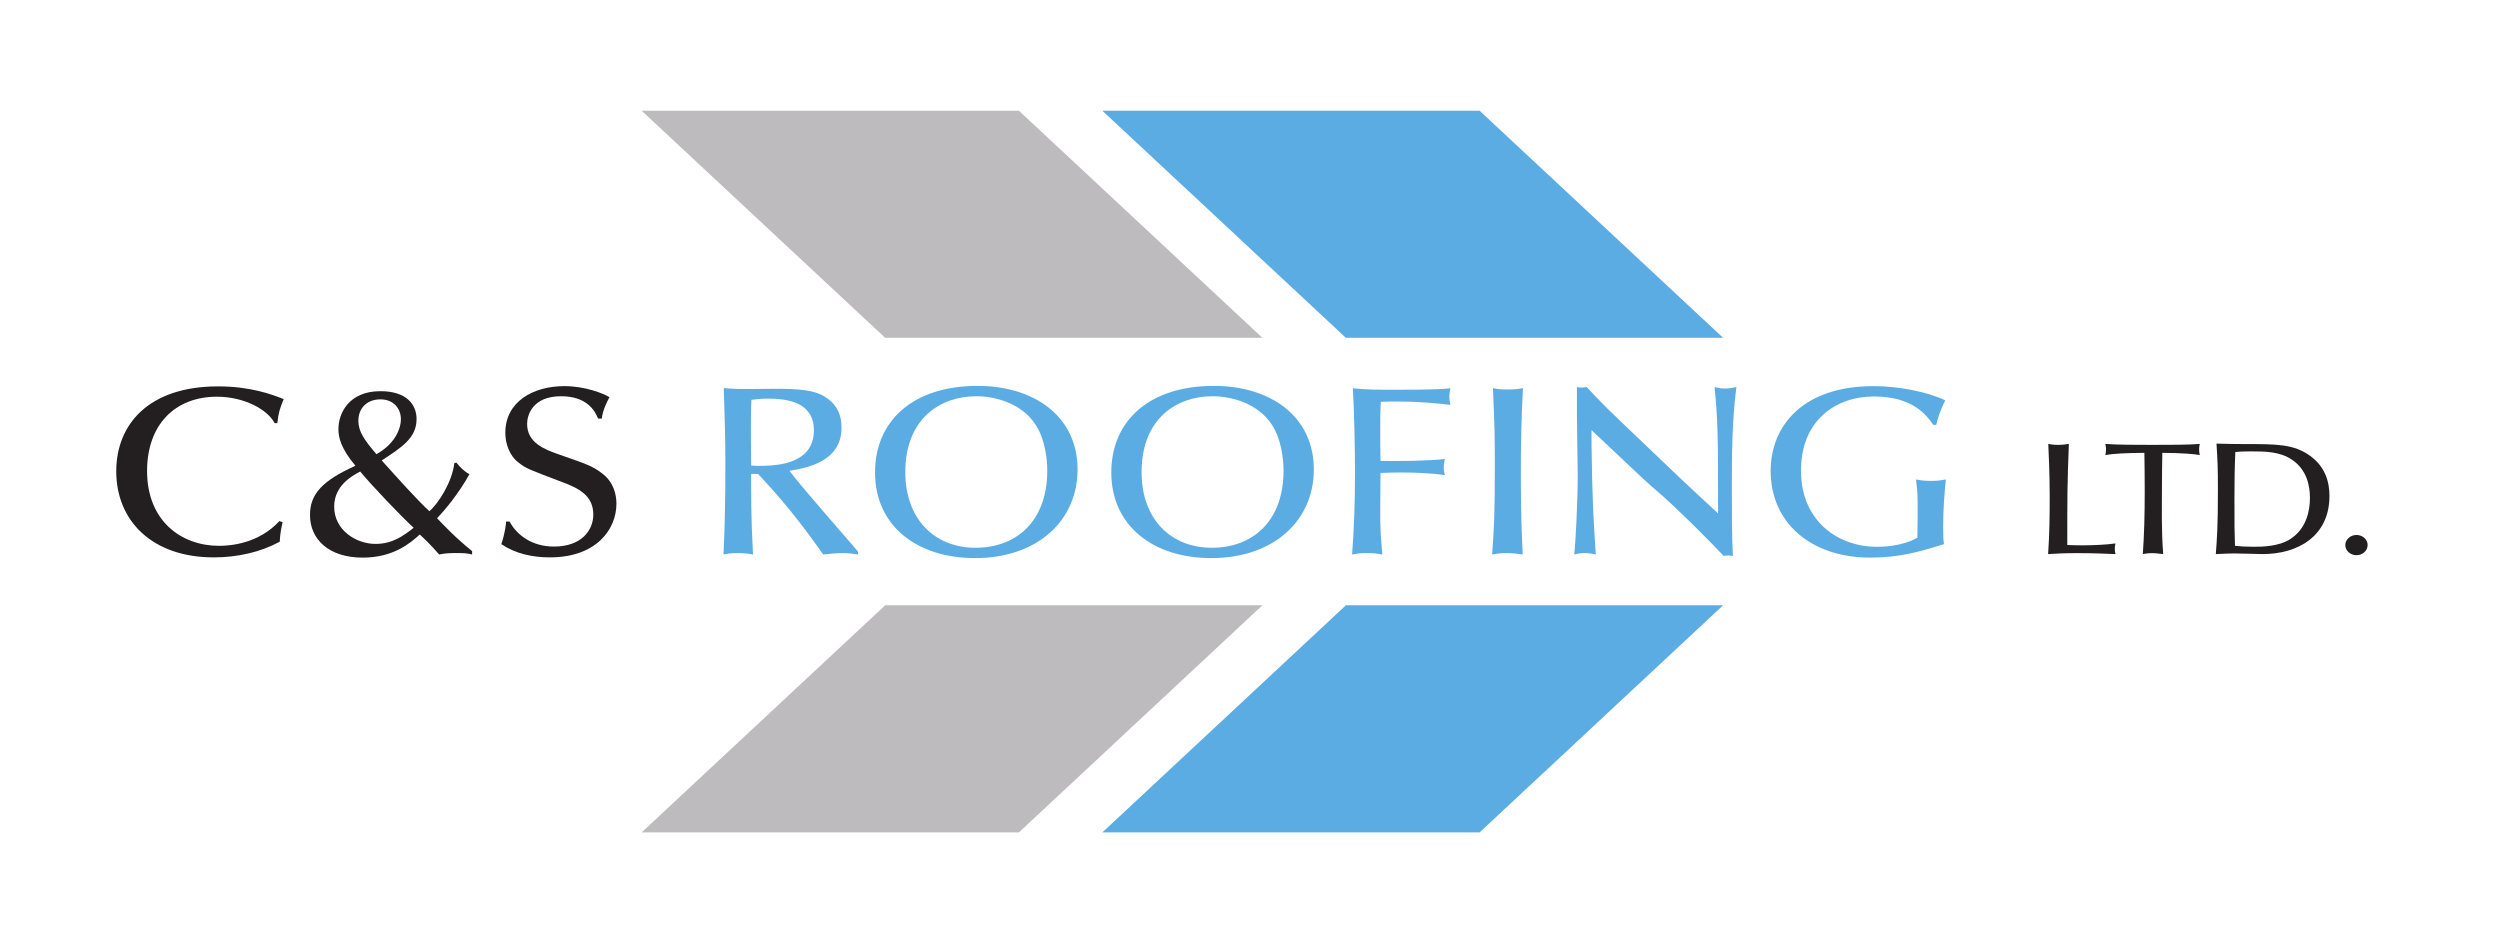 <?xml version="1.0" encoding="UTF-8"?>
<svg data-original-cmyk-pdf="/home/runner/workspace/uploads/original_889f568865668606303e79ce5e732388.pdf" data-cmyk-preserved="true" xmlns="http://www.w3.org/2000/svg" xmlns:xlink="http://www.w3.org/1999/xlink" width="738" height="278" viewBox="0 0 738 278">
<path fill-rule="nonzero" fill="rgb(73.874%, 73.366%, 74.283%)" fill-opacity="1" d="M 372.664 99.727 L 261.305 99.727 L 189.41 32.684 L 300.773 32.684 Z M 372.664 99.727 "/>
<path fill-rule="nonzero" fill="rgb(36.29%, 67.503%, 89.076%)" fill-opacity="1" d="M 508.664 99.727 L 397.305 99.727 L 325.41 32.684 L 436.773 32.684 Z M 508.664 99.727 "/>
<path fill-rule="nonzero" fill="rgb(73.874%, 73.366%, 74.283%)" fill-opacity="1" d="M 372.664 178.68 L 261.305 178.68 L 189.41 245.727 L 300.773 245.727 Z M 372.664 178.68 "/>
<path fill-rule="nonzero" fill="rgb(36.29%, 67.503%, 89.076%)" fill-opacity="1" d="M 508.664 178.68 L 397.305 178.68 L 325.41 245.727 L 436.773 245.727 Z M 508.664 178.68 "/>
<path fill-rule="nonzero" fill="rgb(13.73%, 12.16%, 12.549%)" fill-opacity="1" d="M 83.43 154.172 C 83.039 155.805 82.727 157.297 82.57 159.922 C 76.762 163.047 70.016 164.539 63.109 164.539 C 44.906 164.539 34.316 153.746 34.316 139.121 C 34.316 125.418 43.73 114.059 64.367 114.059 C 73.859 114.059 80.215 116.398 83.746 117.82 C 82.57 120.73 82.254 121.652 81.863 124.918 L 81.078 124.918 C 78.961 120.871 72.055 117.109 64.051 117.109 C 51.656 117.109 43.418 125.348 43.418 139.051 C 43.418 153.816 53.539 161.129 64.68 161.129 C 68.211 161.129 76.371 160.418 82.492 153.816 Z M 83.43 154.172 "/>
<path fill-rule="nonzero" fill="rgb(13.73%, 12.16%, 12.549%)" fill-opacity="1" d="M 111.121 134.078 C 116.223 131.238 118.34 126.98 118.34 123.715 C 118.34 120.73 116.301 117.891 112.301 117.891 C 108.375 117.891 105.789 120.445 105.789 124.211 C 105.789 127.477 107.672 130.031 111.121 134.078 M 110.809 160.562 C 115.91 160.562 119.125 158.148 122.109 155.805 C 118.027 152.043 109.555 143.098 106.336 139.191 C 103.746 140.539 98.648 143.449 98.648 149.559 C 98.648 156.586 105.238 160.562 110.809 160.562 M 134.738 136.562 C 135.602 137.699 137.094 139.262 138.582 139.973 C 135.367 145.793 131.051 150.906 129.012 152.965 C 130.895 154.953 134.504 158.785 139.367 162.691 L 139.367 163.684 C 137.801 163.262 136.387 163.262 134.738 163.262 C 133.562 163.262 131.445 163.262 129.641 163.684 C 127.051 160.703 125.012 158.785 123.914 157.793 C 121.086 160.348 116.145 164.609 107.043 164.609 C 97.078 164.609 91.508 159.211 91.508 152.043 C 91.508 145.793 95.195 141.891 104.926 137.488 C 100.531 132.305 99.902 128.969 99.902 126.695 C 99.902 122.008 102.961 115.477 112.301 115.477 C 119.91 115.477 122.969 119.312 122.969 123.715 C 122.969 129.25 118.656 132.02 112.691 135.926 C 117.086 140.824 123.129 147.57 126.738 150.906 C 129.246 148.848 133.484 142.387 134.113 136.707 Z M 134.738 136.562 "/>
<path fill-rule="nonzero" fill="rgb(13.73%, 12.16%, 12.549%)" fill-opacity="1" d="M 176.555 123.57 C 175.535 120.871 172.867 116.969 165.648 116.969 C 157.098 116.969 155.605 122.648 155.605 125.133 C 155.605 130.742 160.781 132.66 164.785 134.078 C 173.336 137.062 174.828 137.559 177.574 139.617 C 181.184 142.242 181.969 146.008 181.969 148.703 C 181.969 156.09 176.238 164.539 162.273 164.539 C 157.098 164.539 152.074 163.402 147.996 160.633 C 149.172 157.012 149.328 154.883 149.406 153.957 L 150.426 153.957 C 152.703 158.219 157.332 161.344 163.527 161.344 C 171.77 161.344 175.141 156.445 175.141 151.898 C 175.141 146.148 170.668 144.02 165.414 142.102 C 156.23 138.621 155.211 138.27 153.094 136.562 C 150.426 134.574 149.172 131.027 149.172 127.762 C 149.172 118.602 157.332 113.988 166.59 113.988 C 172.711 113.988 178.047 116.117 179.93 117.25 C 179.301 118.316 177.887 121.156 177.652 123.57 Z M 176.555 123.57 "/>
<path fill-rule="nonzero" fill="rgb(36.29%, 67.503%, 89.076%)" fill-opacity="1" d="M 226.766 117.68 C 224.488 117.68 222.84 117.891 221.82 118.031 C 221.664 121.227 221.664 124.496 221.664 127.688 C 221.664 130.957 221.742 135.926 221.742 137.418 C 223.234 137.559 224.02 137.559 225.902 137.488 C 229.434 137.344 240.262 136.918 240.262 127.051 C 240.262 118.742 232.492 117.68 226.766 117.68 M 253.285 163.684 C 251.637 163.473 250.383 163.262 248.656 163.262 C 247.008 163.262 245.203 163.473 243.008 163.684 C 235.551 153.035 229.824 146.363 223.781 139.902 L 221.742 139.902 C 221.742 144.941 221.664 152.324 222.293 163.684 C 220.957 163.402 219.152 163.262 217.742 163.262 C 215.625 163.262 214.762 163.473 213.582 163.684 C 213.977 155.309 214.133 146.859 214.133 136.492 C 214.133 129.891 213.898 122.508 213.66 114.555 C 216.645 114.84 218.84 114.84 220.488 114.84 C 221.898 114.84 228.332 114.766 229.59 114.766 C 238.926 114.766 241.828 115.832 244.418 117.75 C 247.398 119.949 248.418 122.859 248.418 126.27 C 248.418 136.422 237.828 138.195 233.043 138.977 C 235.945 143.023 252.344 161.625 253.285 162.832 Z M 253.285 163.684 "/>
<path fill-rule="nonzero" fill="rgb(36.29%, 67.503%, 89.076%)" fill-opacity="1" d="M 287.969 161.699 C 300.363 161.699 309.152 153.531 309.152 138.977 C 309.152 135.285 308.445 129.535 305.699 125.348 C 301.461 118.887 293.539 116.969 288.203 116.969 C 277.77 116.969 267.254 123.359 267.254 139.402 C 267.254 153.25 275.887 161.699 287.969 161.699 M 318.098 138.621 C 318.098 153.461 306.484 164.75 287.812 164.75 C 270.707 164.75 258.309 155.238 258.309 139.477 C 258.309 124.352 269.371 113.914 288.594 113.914 C 304.992 113.914 318.098 122.648 318.098 138.621 "/>
<path fill-rule="nonzero" fill="rgb(36.29%, 67.503%, 89.076%)" fill-opacity="1" d="M 357.715 161.699 C 370.109 161.699 378.898 153.531 378.898 138.977 C 378.898 135.285 378.191 129.535 375.445 125.348 C 371.207 118.887 363.285 116.969 357.949 116.969 C 347.516 116.969 337 123.359 337 139.402 C 337 153.25 345.633 161.699 357.715 161.699 M 387.844 138.621 C 387.844 153.461 376.23 164.75 357.559 164.75 C 340.453 164.75 328.055 155.238 328.055 139.477 C 328.055 124.352 339.117 113.914 358.34 113.914 C 374.738 113.914 387.844 122.648 387.844 138.621 "/>
<path fill-rule="nonzero" fill="rgb(36.29%, 67.503%, 89.076%)" fill-opacity="1" d="M 407.453 149.414 C 407.375 156.445 407.688 159.426 408.082 163.688 C 406.824 163.473 405.645 163.258 403.453 163.258 C 401.332 163.258 400.391 163.473 399.137 163.688 C 399.684 156.445 400 148.848 400 139.617 C 400 132.73 399.762 121.441 399.371 114.625 C 403.762 115.051 406.117 115.051 412.004 115.051 C 422.516 115.051 425.262 114.91 428.168 114.625 C 428.008 115.406 427.852 116.043 427.852 117.109 C 427.852 118.176 428.008 118.812 428.168 119.523 C 424.793 119.098 419.062 118.531 412.633 118.531 C 411.059 118.531 409.414 118.531 407.609 118.602 C 407.453 121.441 407.453 122.648 407.453 126.836 C 407.453 131.453 407.453 132.305 407.531 136.066 C 413.965 136.137 421.496 136.066 426.516 135.5 C 426.359 136.281 426.203 136.918 426.203 137.984 C 426.203 138.977 426.359 139.547 426.516 140.254 C 421.969 139.617 417.023 139.477 413.727 139.477 C 411.453 139.477 409.492 139.547 407.531 139.617 Z M 407.453 149.414 "/>
<path fill-rule="nonzero" fill="rgb(36.29%, 67.503%, 89.076%)" fill-opacity="1" d="M 440.719 114.555 C 441.973 114.84 442.914 114.98 445.031 114.98 C 447.23 114.98 448.246 114.84 449.582 114.555 C 449.113 123.004 448.953 131.453 448.953 139.902 C 448.953 152.68 449.27 158.359 449.504 163.684 C 448.016 163.473 446.363 163.262 444.641 163.262 C 442.914 163.262 441.738 163.473 440.48 163.684 C 441.031 155.945 441.266 152.324 441.266 138.41 C 441.266 128.188 441.266 127.547 440.719 114.555 "/>
<path fill-rule="nonzero" fill="rgb(36.29%, 67.503%, 89.076%)" fill-opacity="1" d="M 469.824 131.453 C 470.059 148.633 470.375 152.68 471.078 163.684 C 470.137 163.473 469.195 163.262 467.785 163.262 C 466.371 163.262 465.664 163.473 464.723 163.684 C 465.117 160.137 465.742 147.926 465.742 140.539 C 465.742 137.699 465.508 125.348 465.508 122.789 L 465.508 114.27 C 465.977 114.34 466.371 114.41 466.762 114.41 C 467.234 114.41 467.707 114.34 468.41 114.27 L 471 117.039 C 473.121 119.238 475.004 121.156 479.789 125.699 C 495.48 140.68 497.207 142.387 507.172 151.547 L 507.172 148.918 C 507.172 130.812 507.172 124.566 506.148 114.27 C 507.012 114.484 507.957 114.695 509.211 114.695 C 510.465 114.695 511.562 114.484 512.586 114.27 C 511.25 124.492 511.25 134.789 511.25 145.012 C 511.25 150.551 511.25 159.07 511.562 164.109 C 510.934 164.039 510.547 163.969 510.074 163.969 C 509.68 163.969 509.367 164.039 508.816 164.109 C 506.387 161.414 494.617 149.555 489.125 144.941 C 487.793 143.805 486.457 142.598 485.125 141.391 L 469.824 126.98 Z M 469.824 131.453 "/>
<path fill-rule="nonzero" fill="rgb(36.29%, 67.503%, 89.076%)" fill-opacity="1" d="M 570.719 125.418 C 568.836 122.719 564.754 117.039 553.223 117.039 C 541.77 117.039 531.648 124.211 531.648 138.906 C 531.648 153.816 542.551 161.414 554.086 161.414 C 555.184 161.414 561.383 161.414 566.012 158.715 C 566.168 147.426 566.168 146.148 565.617 141.535 C 566.953 141.816 568.129 141.961 570.246 141.961 C 572.207 141.961 573.23 141.746 574.406 141.535 C 574.016 145.723 573.621 150.055 573.621 155.449 C 573.621 157.152 573.621 159.07 573.859 160.633 C 566.562 162.906 560.754 164.609 552.043 164.609 C 534.625 164.609 522.699 154.312 522.699 139.051 C 522.699 125.629 532.273 113.984 553.066 113.984 C 560.441 113.984 568.758 115.617 574.25 118.176 C 572.523 121.512 571.898 124.066 571.582 125.418 Z M 570.719 125.418 "/>
<path fill-rule="nonzero" fill="rgb(13.73%, 12.16%, 12.549%)" fill-opacity="1" d="M 615.094 160.98 C 617.742 160.98 622.105 160.793 624.492 160.418 C 624.391 160.84 624.285 161.309 624.285 161.969 C 624.285 162.719 624.391 163.188 624.492 163.566 C 621.117 163.473 618.938 163.285 613.277 163.285 C 608.703 163.285 607.402 163.426 604.602 163.566 C 605.016 157.551 605.07 152.566 605.07 146.41 C 605.07 140.02 604.754 133.062 604.652 131.043 C 605.484 131.184 606.156 131.324 607.457 131.324 C 608.809 131.324 609.793 131.184 610.73 131.043 C 610.262 143.074 610.262 146.27 610.262 160.887 C 612.754 160.98 613.793 160.98 615.094 160.98 "/>
<path fill-rule="nonzero" fill="rgb(13.73%, 12.16%, 12.549%)" fill-opacity="1" d="M 633.02 133.676 C 627.566 133.723 623.773 133.91 621.488 134.332 C 621.59 133.816 621.695 133.395 621.695 132.688 C 621.695 131.938 621.59 131.512 621.488 131.043 C 624.707 131.324 631.355 131.324 635.457 131.324 C 640.547 131.324 646.055 131.324 649.379 131.043 C 649.277 131.465 649.172 131.984 649.172 132.688 C 649.172 133.395 649.277 133.816 649.379 134.332 C 647.77 134.051 644.547 133.723 638.316 133.676 C 638.262 136.918 638.211 140.207 638.211 143.406 C 638.211 149.09 638.004 156.469 638.578 163.566 C 636.812 163.332 635.668 163.285 635.25 163.285 C 634.055 163.285 633.02 163.473 632.551 163.566 C 632.965 158.395 633.121 151.535 633.121 145.191 C 633.121 140.914 633.07 136.871 633.02 133.676 "/>
<path fill-rule="nonzero" fill="rgb(13.73%, 12.16%, 12.549%)" fill-opacity="1" d="M 676.645 135.742 C 673.008 133.254 668.594 133.254 664.441 133.254 C 661.945 133.254 661.531 133.301 659.871 133.441 C 659.66 137.766 659.609 142.559 659.609 146.883 C 659.609 155.48 659.609 156.469 659.762 161.121 C 661.531 161.309 662.828 161.402 665.324 161.402 C 667.555 161.402 672.539 161.402 676.074 159.148 C 680.906 156.047 681.891 150.734 681.891 146.977 C 681.891 143.453 681.008 138.703 676.645 135.742 M 667.918 163.566 C 667.402 163.566 661.012 163.379 659.66 163.379 C 658.258 163.379 657.066 163.426 654.102 163.566 C 654.465 158.82 654.727 155.578 654.727 144.766 C 654.727 137.766 654.625 135.977 654.309 130.949 C 657.168 131.043 659.973 131.09 662.828 131.09 C 672.125 131.09 677.113 131.09 681.945 134.566 C 686.461 137.812 687.656 142.324 687.656 146.41 C 687.656 158.301 678.305 163.566 667.918 163.566 "/>
<path fill-rule="nonzero" fill="rgb(13.73%, 12.16%, 12.549%)" fill-opacity="1" d="M 698.926 160.887 C 698.926 162.531 697.477 163.895 695.656 163.895 C 693.785 163.895 692.332 162.531 692.332 160.934 C 692.332 159.289 693.785 157.926 695.656 157.926 C 697.477 157.926 698.926 159.289 698.926 160.887 "/>
</svg>
